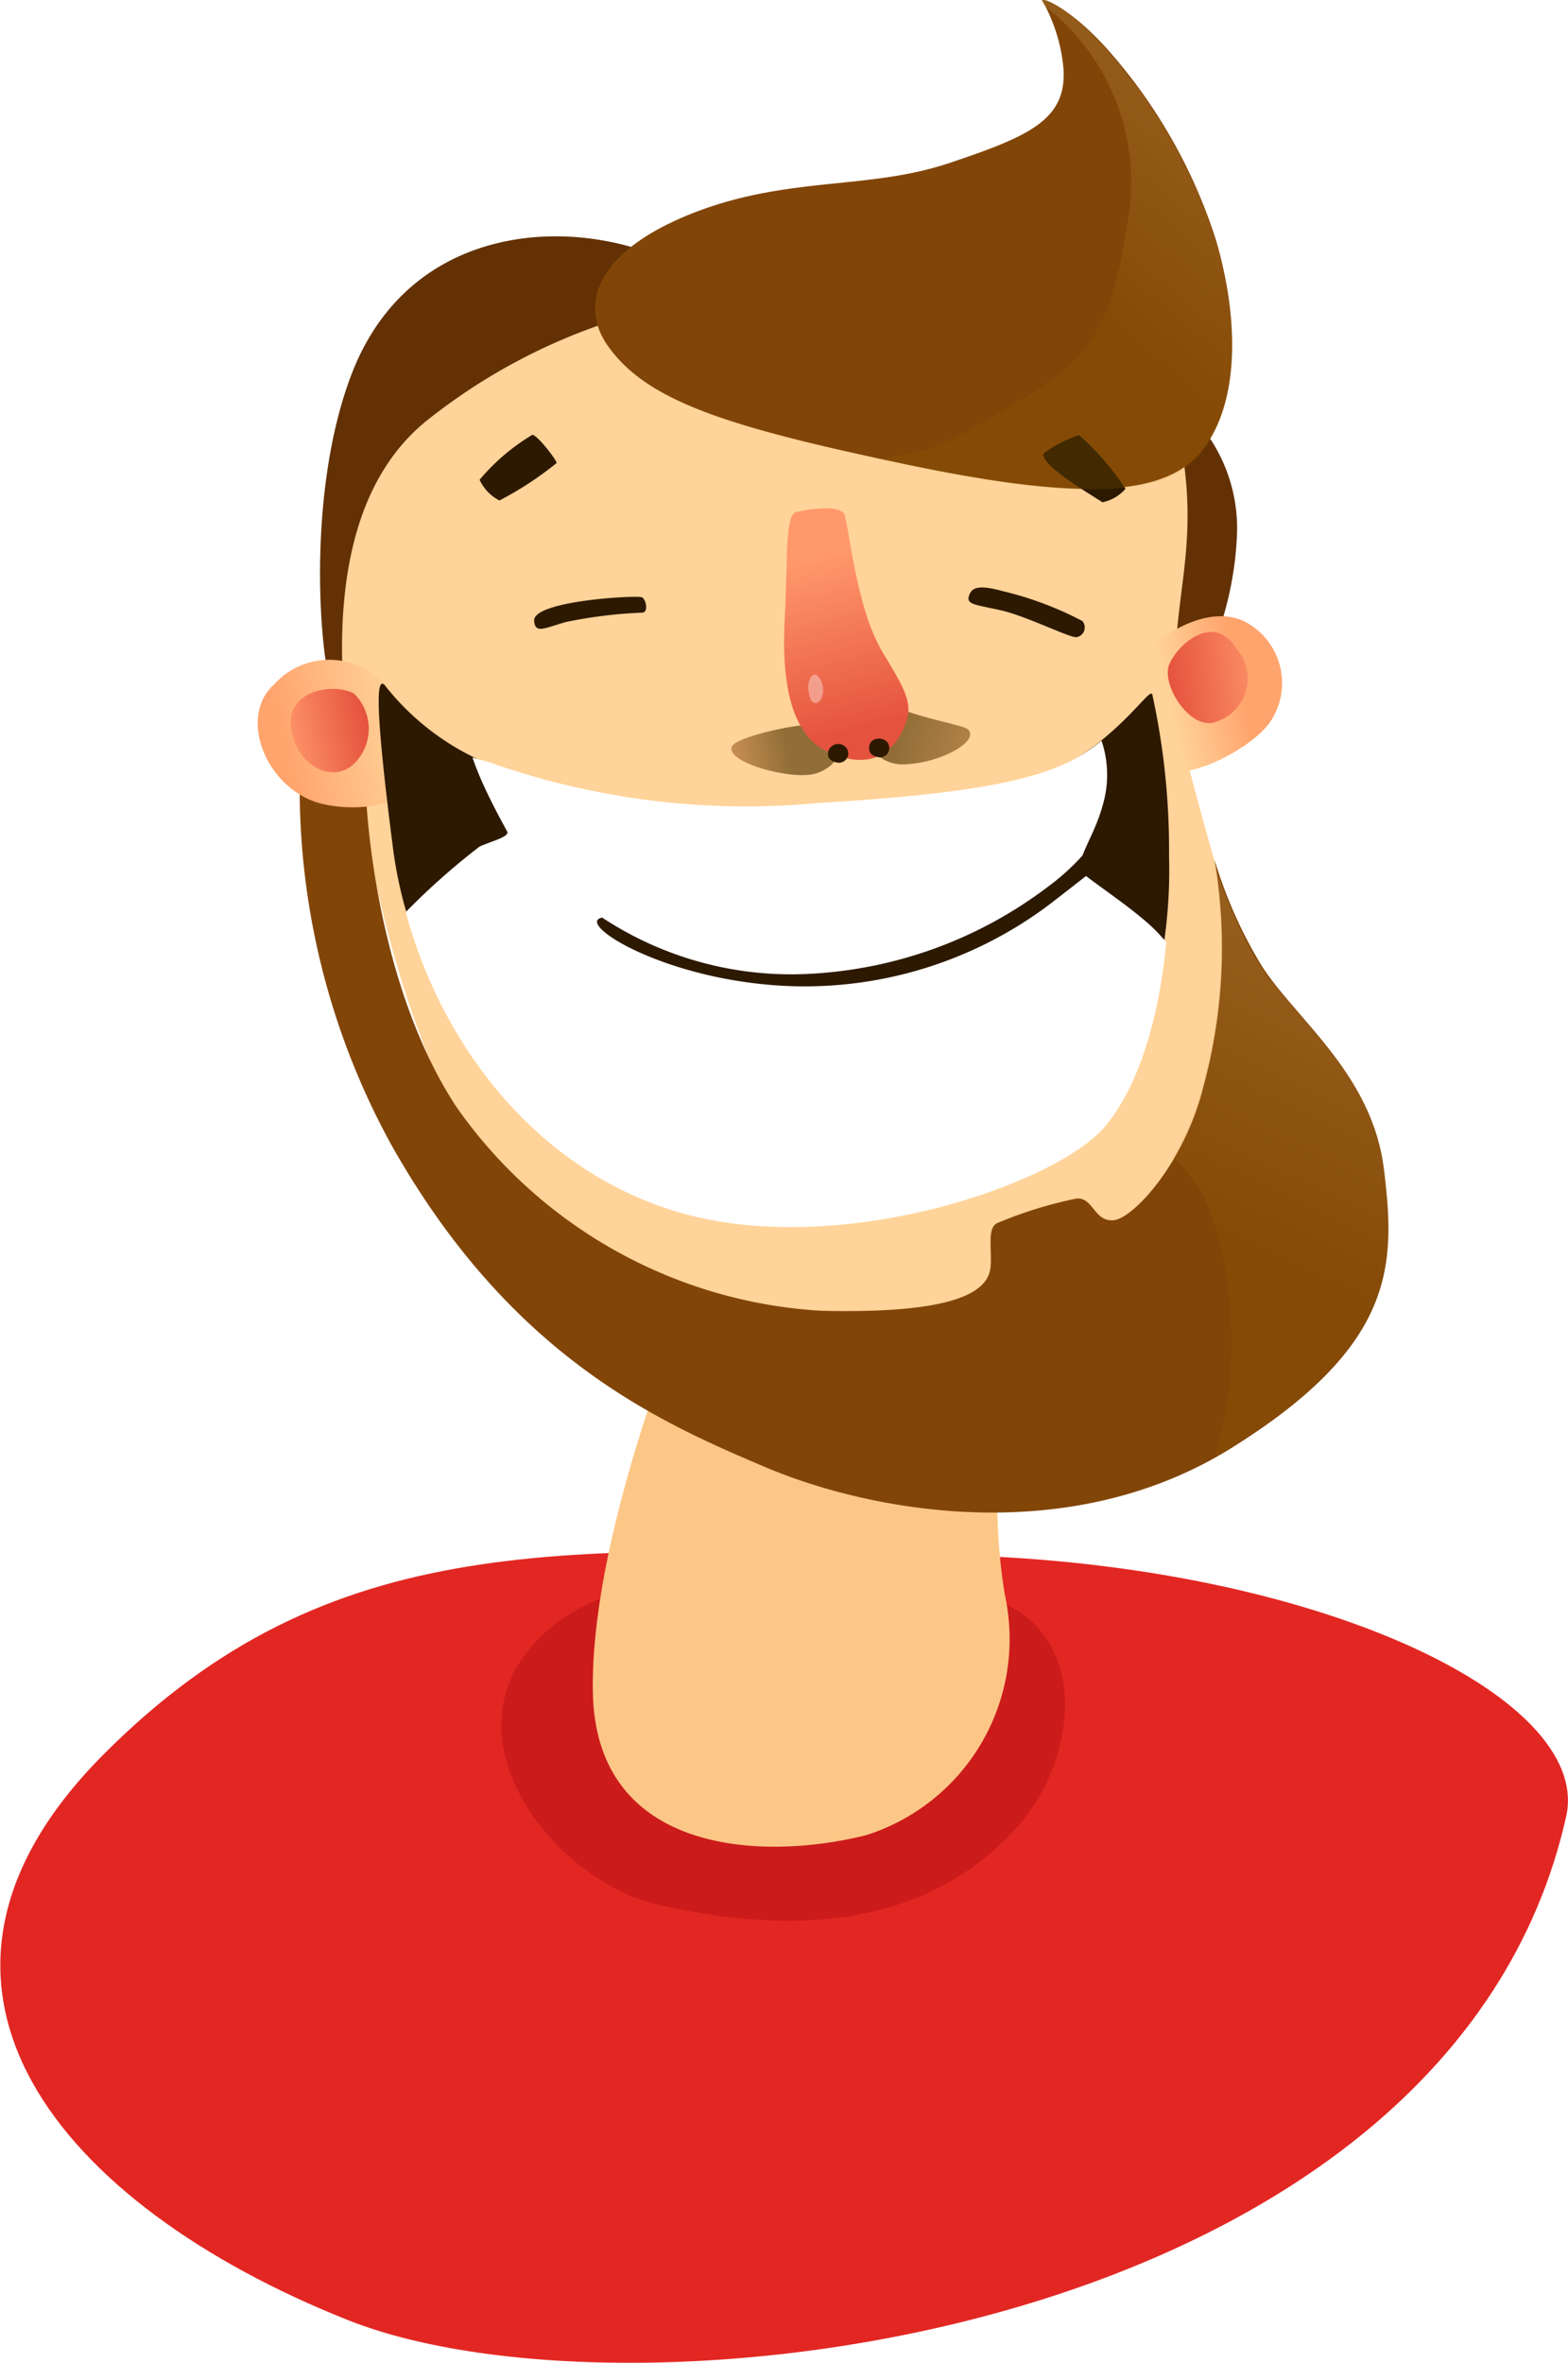 <svg xmlns:xlink="http://www.w3.org/1999/xlink" xmlns="http://www.w3.org/2000/svg" viewBox="0 0 52.31 78.79">
    <defs>
        <style>
            .cls-1{mask:url(#mask);filter:url(#luminosity-noclip-2);}.cls-2,.cls-21,.cls-22{mix-blend-mode:multiply;}.cls-2{fill:url(#linear-gradient);}.cls-3{fill:none;}.cls-4{isolation:isolate;}.cls-5{fill:#e22723;}.cls-6{fill:#cc1b1b;}.cls-7{fill:#fcc786;}.cls-8{fill:#633103;}.cls-9{fill:#ffd399;}.cls-10{fill:url(#linear-gradient-2);}.cls-11{fill:#824508;}.cls-12{fill:url(#linear-gradient-3);}.cls-13{fill:url(#linear-gradient-4);}.cls-14{fill:#2d1900;}.cls-15{fill:url(#linear-gradient-5);}.cls-16{fill:url(#linear-gradient-6);}.cls-17{fill:url(#linear-gradient-7);}.cls-18{fill:url(#linear-gradient-8);}.cls-19{clip-path:url(#clip-path);}.cls-20,.cls-25{fill:#fff;}.cls-21,.cls-22{opacity:0.21;}.cls-21{fill:url(#linear-gradient-9);}.cls-22{fill:url(#linear-gradient-10);}.cls-23{mask:url(#mask-2);}.cls-24{opacity:0.26;fill:url(#linear-gradient-11);}.cls-25{opacity:0.36;}.cls-26{filter:url(#luminosity-noclip);}
        </style>
        <filter id="luminosity-noclip" x="26.15" y="-8075.11" width="2.68" height="32766" filterUnits="userSpaceOnUse"
                color-interpolation-filters="sRGB">
            <feFlood flood-color="#fff" result="bg"/>
            <feBlend in="SourceGraphic" in2="bg"/>
        </filter>
        <mask id="mask" x="26.15" y="-8075.11" width="2.68" height="32766" maskUnits="userSpaceOnUse">
            <g class="cls-26"/>
        </mask>
        <linearGradient id="linear-gradient" x1="27.96" y1="24.01" x2="26.33" y2="19.27" gradientUnits="userSpaceOnUse">
            <stop offset="0" stop-color="#fff"/>
            <stop offset="1"/>
        </linearGradient>
        <linearGradient id="linear-gradient-2" x1="38.98" y1="23.38" x2="41.37" y2="22.83"
                        gradientUnits="userSpaceOnUse">
            <stop offset="0" stop-color="#ffd399"/>
            <stop offset="0.22" stop-color="#ffc98f"/>
            <stop offset="1" stop-color="#ffa46d"/>
        </linearGradient>
        <linearGradient id="linear-gradient-3" x1="24.47" y1="25.48" x2="26.31" y2="25.12"
                        gradientUnits="userSpaceOnUse">
            <stop offset="0" stop-color="#c88f54"/>
            <stop offset="1" stop-color="#916e37"/>
        </linearGradient>
        <linearGradient id="linear-gradient-4" x1="33.89" y1="25.59" x2="29.97" y2="24.55"
                        xlink:href="#linear-gradient-3"/>
        <linearGradient id="linear-gradient-5" x1="38.96" y1="22.73" x2="42.31" y2="22.4"
                        gradientUnits="userSpaceOnUse">
            <stop offset="0" stop-color="#e5523e"/>
            <stop offset="1" stop-color="#ff986b"/>
        </linearGradient>
        <linearGradient id="linear-gradient-6" x1="28.59" y1="24.44" x2="27.12" y2="18.64"
                        xlink:href="#linear-gradient-5"/>
        <linearGradient id="linear-gradient-7" x1="13.41" y1="24.01" x2="9.43" y2="24.87"
                        xlink:href="#linear-gradient-2"/>
        <linearGradient id="linear-gradient-8" x1="12.24" y1="24.12" x2="9.46" y2="24.69"
                        xlink:href="#linear-gradient-5"/>
        <clipPath id="clip-path">
            <path class="cls-3"
                  d="M12.82,22.83a5.3,5.3,0,0,0,3.45,2.57,25.66,25.66,0,0,0,11,1.38c5.59-.33,7.86-.85,9.21-1.87s1.91-1.95,2-1.78A24.23,24.23,0,0,1,39,28.56c.1,3.38-.52,7.07-2.13,9s-8.95,4.48-14.35,2.83-8.75-6.94-9.4-12.07S12.59,22.64,12.82,22.83Z"/>
        </clipPath>
        <linearGradient id="linear-gradient-9" x1="40.89" y1="3.36" x2="35.66" y2="9.65" gradientUnits="userSpaceOnUse">
            <stop offset="0" stop-color="#e5bd6d"/>
            <stop offset="0.16" stop-color="#d8ae5b"/>
            <stop offset="1" stop-color="#966200"/>
        </linearGradient>
        <linearGradient id="linear-gradient-10" x1="45.11" y1="32.07" x2="40.78" y2="41.05"
                        xlink:href="#linear-gradient-9"/>
        <filter id="luminosity-noclip-2" x="26.15" y="17.02" width="2.68" height="7.42" filterUnits="userSpaceOnUse"
                color-interpolation-filters="sRGB">
            <feFlood flood-color="#fff" result="bg"/>
            <feBlend in="SourceGraphic" in2="bg"/>
        </filter>
        <mask id="mask-2" x="26.15" y="17.02" width="2.68" height="7.42" maskUnits="userSpaceOnUse">
            <g class="cls-1">
                <path class="cls-2"
                      d="M28,20.86A12.22,12.22,0,0,1,26.85,17l-.3.06c-.36.1-.28,1.74-.37,3.55a6.33,6.33,0,0,0,.65,3.76,1.51,1.51,0,0,0,1.79-.88C29.05,22.66,28.83,22.27,28,20.86Z"/>
            </g>
        </mask>
        <linearGradient id="linear-gradient-11" x1="27.96" y1="24.01" x2="26.33" y2="19.27"
                        gradientUnits="userSpaceOnUse">
            <stop offset="0" stop-color="#fff"/>
            <stop offset="1" stop-color="#ff986b"/>
        </linearGradient>
    </defs>
    <g class="cls-4">
        <g id="Layer_2" data-name="Layer 2">
            <g id="Layer_2-2" data-name="Layer 2">
                <path class="cls-5"
                      d="M52.25,60.57c.89-4-8.51-8.53-20.9-8.72s-20.29-1-27.92,6.68S2,73.55,11.61,77.37,48.37,77.88,52.25,60.57Z"/>
                <path class="cls-6"
                      d="M34,60.85c2.28-2.63,2.49-7.73-2.69-7.82s-10.59-1.44-13.52,1.81.74,7.92,4.21,8.69S30.55,64.77,34,60.85Z"/>
                <path class="cls-7"
                      d="M33.66,43.54s-.82,5.88-.12,9.73a6.86,6.86,0,0,1-4.65,7.93c-3.57.89-9,.57-9.11-4.74S22.9,43.54,22.9,43.54Z"/>
                <path class="cls-8"
                      d="M11.19,23.45c-.55-1.27-1-7,.55-11S17,7.51,20,8s3.16,1.78,3.26,2,.16,3.13-.2,3.13-3.55-1.35-6.55.79-3.29,3.61-3.09,5.16a62.54,62.54,0,0,1-.31,7.16l-.37,1.45S12.9,27.37,11.19,23.45Z"/>
                <path class="cls-8"
                      d="M39.4,13.52a5.43,5.43,0,0,1,1.87,4.23,11.22,11.22,0,0,1-1,4.26L38,23.14s1.1-3.29.68-5.26a12.11,12.11,0,0,1-.23-3.63Z"/>
                <path class="cls-9"
                      d="M12.49,29.21C12,27,9.53,17.77,14.27,14a19.63,19.63,0,0,1,18.29-3.29c7,2.17,6.74,3.36,6.9,4.47.65,4.21-1,5.79.2,10.4s2.57,8.88,3.75,10.92S38,46.91,30.32,46.25,15.52,43.29,12.49,29.21Z"/>
                <path class="cls-10"
                      d="M37.53,22.66c.41-1,2.53-2.66,4-1.93a2.31,2.31,0,0,1,.79,3.42c-.66.85-2.7,1.91-3.55,1.51A2.83,2.83,0,0,1,37.53,22.66Z"/>
                <path class="cls-11"
                      d="M20.29,11.55c-1-1.4-.4-3.23,3-4.51,3.1-1.16,5.71-.71,8.37-1.6S35.58,4,35.48,2.31A5.61,5.61,0,0,0,34.76,0c.13-.07,1.12.42,2.27,1.74a17.65,17.65,0,0,1,3.55,6.31c.76,2.64.76,5.33-.43,6.91s-3.94,1.78-9.9.53S21.6,13.39,20.29,11.55Z"/>
                <path class="cls-12"
                      d="M24.43,24.87c.23-.35,2.92-.95,3.29-.62.6.53.3,1.28-.49,1.54S24.1,25.4,24.43,24.87Z"/>
                <path class="cls-13"
                      d="M28.79,24a1.34,1.34,0,0,0,1.51,1.48c1.12-.07,2.37-.76,2-1.15-.15-.15-1.5-.36-2.35-.73S28.82,23.75,28.79,24Z"/>
                <path class="cls-11"
                      d="M10,25.9l2.21.6s.21,6.11,3,10.39a16,16,0,0,0,12.17,6.82c4.05.1,5.44-.49,5.64-1.31.13-.55-.16-1.49.29-1.63a13.84,13.84,0,0,1,2.6-.8c.56-.06.59.79,1.25.72s2.38-1.93,3-4.5a17.59,17.59,0,0,0,.36-7.51,15.2,15.2,0,0,0,1.56,3.51C43.23,34,45.78,35.81,46.17,39s.4,5.85-5.06,9.27S29,50.4,25.52,48.92,17.09,45.3,13.09,38.24A24.71,24.71,0,0,1,10,25.9Z"/>
                <path class="cls-14"
                      d="M16,16a6.93,6.93,0,0,1,1.76-1.5c.16,0,.81.84.81.94a11.24,11.24,0,0,1-1.91,1.25A1.48,1.48,0,0,1,16,16Z"/>
                <path class="cls-14"
                      d="M34.81,15.12A4.22,4.22,0,0,1,36,14.51a9,9,0,0,1,1.55,1.79,1.41,1.41,0,0,1-.77.45C36.29,16.43,34.71,15.51,34.81,15.12Z"/>
                <path class="cls-14"
                      d="M17.82,20.7c-.05-.67,3.46-.86,3.6-.78s.22.51,0,.51a15.63,15.63,0,0,0-2.53.31C18.19,20.93,17.85,21.16,17.82,20.7Z"/>
                <path class="cls-14"
                      d="M32.33,19.86c.08-.25.29-.38,1.11-.15a11.31,11.31,0,0,1,2.67,1,.33.33,0,0,1-.21.54c-.26,0-1.67-.71-2.52-.9S32.22,20.16,32.33,19.86Z"/>
                <path class="cls-15"
                      d="M39,22.18c.25-.66,1.48-1.78,2.24-.56a1.51,1.51,0,0,1-.62,2.43C39.76,24.45,38.74,22.87,39,22.18Z"/>
                <path class="cls-16"
                      d="M28.18,17.18c.17.6.41,3.16,1.27,4.58s1.07,1.8.64,2.65-1.25,1.25-2.53.63-1.48-2.6-1.38-4.41,0-3.45.37-3.55S28.08,16.81,28.18,17.18Z"/>
                <path class="cls-17"
                      d="M12.56,22.57a2.47,2.47,0,0,0-3.42.26c-1.25,1.12-.2,3.62,1.71,4s3.55-.46,3.55-1.71S13.25,23.06,12.56,22.57Z"/>
                <path class="cls-18"
                      d="M11.81,23.13c-.71-.38-2.27-.1-2.1,1.15s1.41,1.91,2.14,1.15A1.64,1.64,0,0,0,11.81,23.13Z"/>
                <path class="cls-14"
                      d="M28.22,24.92a.31.31,0,0,1-.29.51c-.25-.05-.35-.17-.29-.4A.35.35,0,0,1,28.22,24.92Z"/>
                <path class="cls-14"
                      d="M29.59,24.74a.31.31,0,0,1-.29.51c-.25-.05-.35-.18-.29-.41S29.42,24.56,29.59,24.74Z"/>
                <path class="cls-14"
                      d="M12.82,22.83A8.55,8.55,0,0,0,17,25.73,22.89,22.89,0,0,0,27.36,27c5.59-.33,7.73-1.05,9.08-2.07s1.91-1.95,2-1.78A24.23,24.23,0,0,1,39,28.56c.1,3.38-.88,6.84-2.5,8.81s-8.22,4.21-13.61,2.57a14.12,14.12,0,0,1-9.77-11.58C12.46,23.23,12.59,22.64,12.82,22.83Z"/>
                <g class="cls-19">
                    <path class="cls-20"
                          d="M36.47,24.08a3.56,3.56,0,0,1,.33,2.73c-.3,1.12-.92,1.83-.72,2.26.09.17,1.87,1.3,2.56,2.05s.89,1,.69,2a10.33,10.33,0,0,1-10,8.55c-8.29.46-12.2-1-14.34-5.36s-2-5.3-1.68-5.66A23.35,23.35,0,0,1,16,28.23c.46-.2,1-.33.92-.5s-1.68-2.92-1.25-3.61,2.63.36,4.31,1S36.47,24.08,36.47,24.08Z"/>
                </g>
                <path class="cls-14"
                      d="M20.09,30.6a11.45,11.45,0,0,0,7,1.87A14.36,14.36,0,0,0,35,29.54a7.43,7.43,0,0,0,2-2.23l.39,1L35.22,30a13.58,13.58,0,0,1-8.67,2.89C22.3,32.79,19.13,30.78,20.09,30.6Z"/>
                <path class="cls-21"
                      d="M40.15,15c1.19-1.58,1.19-4.27.43-6.91A17.65,17.65,0,0,0,37,1.75C35.88.43,34.89-.06,34.76,0s0,.06,0,.13A7.43,7.43,0,0,1,37.68,7c-.49,3.35-1,4.82-3.52,6.29-2.29,1.33-2.85,1.79-4.88,2l1,.21C36.21,16.75,39,16.55,40.15,15Z"/>
                <path class="cls-22"
                      d="M46.17,39c-.39-3.16-2.94-5-4.12-6.78a15.2,15.2,0,0,1-1.56-3.51,17.59,17.59,0,0,1-.36,7.51,9,9,0,0,1-1,2.41,4.05,4.05,0,0,1,1.27,1.84,13.52,13.52,0,0,1,.14,8.09c.17-.09.35-.18.52-.29C46.57,44.82,46.56,42.13,46.17,39Z"/>
                <g class="cls-23">
                    <path class="cls-24"
                          d="M28,20.86A12.22,12.22,0,0,1,26.85,17l-.3.06c-.36.1-.28,1.74-.37,3.55a6.33,6.33,0,0,0,.65,3.76,1.51,1.51,0,0,0,1.79-.88C29.05,22.66,28.83,22.27,28,20.86Z"/>
                </g>
                <path class="cls-25"
                      d="M27,23.18c-.13-.47.12-.82.29-.63a.71.71,0,0,1,.13.7C27.31,23.53,27.05,23.51,27,23.18Z"/>
            </g>
        </g>
    </g>
</svg>
